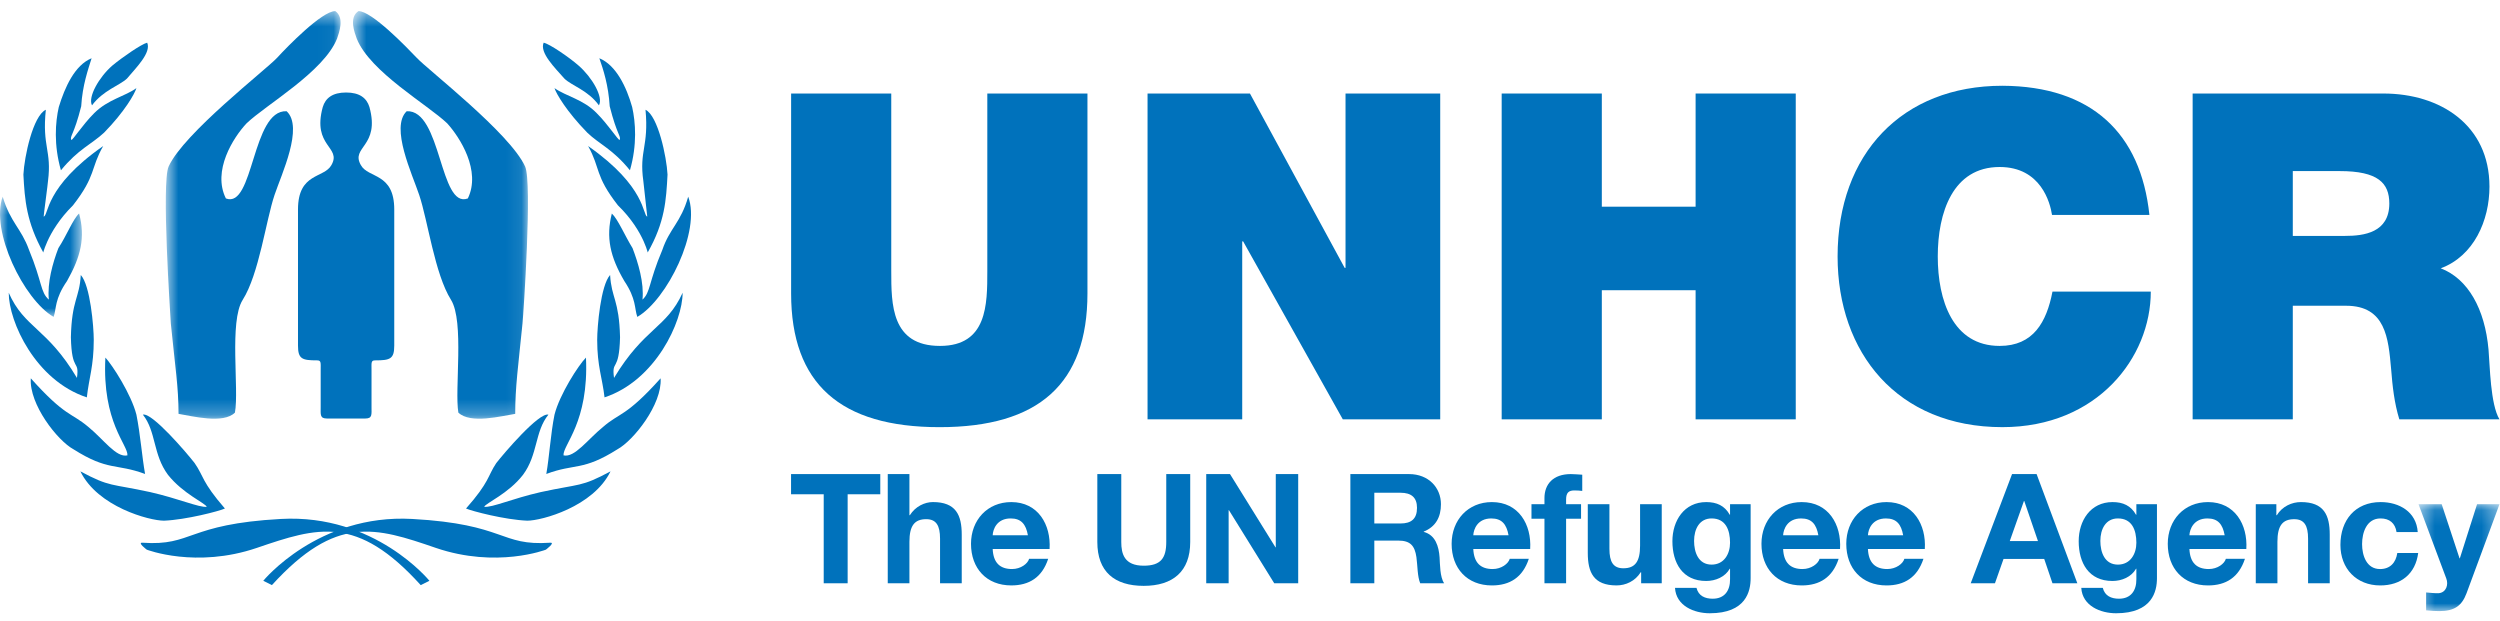 <?xml version="1.0" encoding="UTF-8"?>
<svg width="161px" height="40px" viewBox="0 0 161 40" version="1.1" xmlns="http://www.w3.org/2000/svg" xmlns:xlink="http://www.w3.org/1999/xlink">
    <!-- Generator: Sketch 55 (78076) - https://sketchapp.com -->
    <title>logo_unhcr_mobile</title>
    <desc>Created with Sketch.</desc>
    <defs>
        <polygon id="path-1" points="0.703 0.506 11.961 0.506 11.961 26.757 0.703 26.757"></polygon>
        <polygon id="path-3" points="0.649 0.506 11.916 0.506 11.916 26.757 0.649 26.757"></polygon>
        <polygon id="path-5" points="0 0.316 5.276 0.316 5.276 8.058 0 8.058"></polygon>
        <polygon id="path-7" points="0.451 0.12 5.667 0.12 5.667 7.004 0.451 7.004"></polygon>
    </defs>
    <g id="Site-Web---Mobile" stroke="none" stroke-width="1" fill="none" fill-rule="evenodd">
        <g id="HOME" transform="translate(-107, -87)">
            <g id="logo_unhcr_mobile" transform="translate(107, 87)">
                <path d="M23.53,26.952 C23.986,26.952 23.926,26.693 23.926,26.208 L23.926,23.849 C23.926,23.362 23.882,23.208 24.159,23.208 C25.125,23.208 25.39,23.118 25.39,22.255 L25.39,13.491 C25.39,11.104 23.709,11.5 23.237,10.628 C22.563,9.448 24.494,9.448 23.792,6.894 C23.614,6.314 23.161,5.957 22.289,5.957 C21.416,5.957 20.962,6.314 20.786,6.894 C20.085,9.448 22.019,9.448 21.345,10.628 C20.869,11.5 19.191,11.104 19.191,13.491 L19.191,22.255 C19.191,23.118 19.451,23.208 20.422,23.208 C20.694,23.208 20.652,23.362 20.652,23.849 L20.652,26.208 C20.652,26.693 20.593,26.952 21.051,26.952 L23.53,26.952" id="Fill-1" fill="#0072BC"></path>
                <g id="Group-5" transform="translate(9.973, 0.208)">
                    <mask id="mask-2" fill="white">
                        <use xlink:href="#path-1"></use>
                    </mask>
                    <g id="Clip-4"></g>
                    <path d="M5.905,7.736 C5.045,8.653 3.687,10.794 4.574,12.572 C6.377,13.268 6.238,6.846 8.486,6.955 C9.596,7.986 8.153,11.016 7.707,12.348 C7.153,13.993 6.711,17.438 5.656,19.105 C4.772,20.497 5.435,24.863 5.156,26.364 C4.41,27.114 2.384,26.584 1.525,26.444 C1.525,24.722 1.3,23.36 1.026,20.607 C0.999,20.052 0.415,11.544 0.887,10.515 C1.858,8.373 7.153,4.288 7.878,3.508 C8.512,2.813 10.758,0.506 11.618,0.506 C12.226,0.924 11.867,1.896 11.73,2.285 C10.87,4.427 7.153,6.539 5.905,7.736" id="Fill-3" fill="#0072BC" mask="url(#mask-2)"></path>
                </g>
                <g id="Group-8" transform="translate(22.084, 0.208)">
                    <mask id="mask-4" fill="white">
                        <use xlink:href="#path-3"></use>
                    </mask>
                    <g id="Clip-7"></g>
                    <path d="M6.716,7.736 C7.546,8.653 8.907,10.794 8.045,12.572 C6.216,13.268 6.356,6.846 4.107,6.955 C3.029,7.986 4.469,11.016 4.913,12.348 C5.468,13.993 5.913,17.438 6.963,19.105 C7.825,20.497 7.184,24.863 7.434,26.364 C8.213,27.114 10.208,26.584 11.095,26.444 C11.095,24.722 11.29,23.36 11.567,20.607 C11.622,20.052 12.204,11.544 11.733,10.515 C10.764,8.373 5.468,4.288 4.747,3.508 C4.083,2.813 1.862,0.506 1.001,0.506 C0.367,0.924 0.754,1.896 0.892,2.285 C1.753,4.427 5.468,6.539 6.716,7.736" id="Fill-6" fill="#0072BC" mask="url(#mask-4)"></path>
                </g>
                <path d="M8.176,5.06 C7.705,5.507 6.646,5.812 5.925,6.784 C5.648,6.257 6.369,4.977 7.231,4.225 C7.869,3.693 9.121,2.831 9.479,2.749 C9.758,3.389 8.759,4.365 8.176,5.06" id="Fill-9" fill="#0072BC"></path>
                <path d="M6.703,8.543 C5.899,9.292 5.038,9.601 3.924,10.967 C3.453,9.321 3.565,7.873 3.785,6.897 C4.176,5.618 4.813,4.195 5.899,3.751 C5.676,4.476 5.312,5.477 5.23,6.843 C4.76,8.711 4.479,8.766 4.592,9.016 C4.701,9.016 5.312,8.041 6.064,7.289 C6.954,6.399 8.063,6.202 8.785,5.674 C8.677,6.035 8.038,7.176 6.703,8.543" id="Fill-11" fill="#0072BC"></path>
                <path d="M2.788,16.26 C1.704,14.309 1.592,12.888 1.507,11.243 C1.564,10.103 2.12,7.457 2.952,7.068 C2.702,9.461 3.344,9.684 3.091,11.662 C3.091,11.773 2.812,13.835 2.812,13.946 C3.146,13.891 2.842,12.05 6.646,9.405 C5.816,10.854 6.202,11.3 4.701,13.223 C2.952,14.95 2.702,16.647 2.788,16.26" id="Fill-13" fill="#0072BC"></path>
                <g id="Group-17" transform="translate(0, 12.351)">
                    <mask id="mask-6" fill="white">
                        <use xlink:href="#path-5"></use>
                    </mask>
                    <g id="Clip-16"></g>
                    <path d="M4.315,5.748 C3.507,6.918 3.646,7.502 3.453,8.058 C1.533,6.945 -0.632,2.517 0.172,0.316 C0.674,1.986 1.367,2.348 1.868,3.741 C2.73,5.831 2.593,6.47 3.146,6.945 C3.034,5.859 3.396,4.576 3.76,3.629 C4.288,2.821 4.701,1.763 5.093,1.4 C5.509,2.935 5.202,4.187 4.315,5.748" id="Fill-15" fill="#0072BC" mask="url(#mask-6)"></path>
                </g>
                <path d="M6.038,21.887 C6.038,23.586 5.73,24.339 5.592,25.591 C2.285,24.506 0.562,20.717 0.562,18.852 C1.564,21.134 3.035,21.106 4.956,24.339 C5.121,23.111 4.619,24.031 4.565,21.721 C4.619,19.297 5.121,19.211 5.202,17.709 C5.816,18.376 6.038,21.052 6.038,21.887" id="Fill-18" fill="#0072BC"></path>
                <path d="M8.785,26.704 C9.038,27.958 9.147,29.436 9.343,30.523 C7.455,29.827 6.98,30.355 4.732,28.934 C3.702,28.376 1.869,26.038 1.984,24.364 C4.204,26.844 4.592,26.567 5.677,27.484 C6.676,28.294 7.48,29.492 8.206,29.326 C8.259,28.657 6.566,27.207 6.787,23.029 C7.231,23.501 8.453,25.395 8.785,26.704" id="Fill-20" fill="#0072BC"></path>
                <path d="M12.537,29.827 C13.12,30.661 12.983,31.023 14.484,32.749 C14.12,32.917 11.984,33.474 10.563,33.532 C9.622,33.532 6.287,32.639 5.177,30.355 C7.093,31.385 7.122,31.135 9.676,31.692 C11.511,32.11 12.816,32.694 13.317,32.639 C13.206,32.389 11.791,31.803 10.817,30.578 C9.842,29.269 10.065,27.792 9.202,26.704 C9.788,26.537 12.065,29.214 12.537,29.827" id="Fill-22" fill="#0072BC"></path>
                <path d="M36.346,5.06 C36.791,5.507 37.875,5.812 38.57,6.784 C38.875,6.257 38.127,4.977 37.264,4.225 C36.657,3.693 35.403,2.831 35.011,2.749 C34.735,3.389 35.734,4.365 36.346,5.06" id="Fill-24" fill="#0072BC"></path>
                <path d="M37.82,8.543 C38.598,9.292 39.461,9.601 40.568,10.967 C41.043,9.321 40.93,7.873 40.712,6.897 C40.351,5.618 39.682,4.195 38.598,3.751 C38.85,4.476 39.182,5.477 39.265,6.843 C39.737,8.711 40.015,8.766 39.904,9.016 C39.794,9.016 39.182,8.041 38.43,7.289 C37.571,6.399 36.456,6.202 35.709,5.674 C35.821,6.035 36.487,7.176 37.82,8.543" id="Fill-26" fill="#0072BC"></path>
                <path d="M41.711,16.26 C42.822,14.309 42.902,12.888 42.989,11.243 C42.931,10.103 42.375,7.457 41.571,7.068 C41.792,9.461 41.153,9.684 41.431,11.662 C41.431,11.773 41.683,13.835 41.683,13.946 C41.376,13.891 41.653,12.05 37.875,9.405 C38.682,10.854 38.291,11.3 39.794,13.223 C41.571,14.95 41.792,16.647 41.711,16.26" id="Fill-28" fill="#0072BC"></path>
                <path d="M40.207,18.099 C40.989,19.269 40.848,19.853 41.043,20.409 C42.961,19.296 45.154,14.868 44.32,12.667 C43.848,14.337 43.126,14.699 42.655,16.092 C41.766,18.182 41.903,18.821 41.376,19.296 C41.486,18.209 41.098,16.927 40.736,15.98 C40.237,15.172 39.794,14.114 39.402,13.751 C39.014,15.286 39.29,16.538 40.207,18.099" id="Fill-30" fill="#0072BC"></path>
                <path d="M38.459,21.887 C38.459,23.586 38.79,24.339 38.932,25.591 C42.212,24.506 43.961,20.717 43.961,18.852 C42.931,21.134 41.486,21.106 39.543,24.339 C39.376,23.111 39.874,24.031 39.931,21.721 C39.874,19.297 39.376,19.211 39.291,17.709 C38.683,18.376 38.459,21.052 38.459,21.887" id="Fill-32" fill="#0072BC"></path>
                <path d="M35.71,26.704 C35.458,27.958 35.375,29.436 35.182,30.523 C37.043,29.827 37.515,30.355 39.764,28.934 C40.792,28.376 42.655,26.038 42.543,24.364 C40.32,26.844 39.905,26.567 38.85,27.484 C37.848,28.294 37.015,29.492 36.291,29.326 C36.236,28.657 37.93,27.207 37.737,23.029 C37.264,23.501 36.041,25.395 35.71,26.704" id="Fill-34" fill="#0072BC"></path>
                <path d="M31.957,29.827 C31.399,30.661 31.538,31.023 30.012,32.749 C30.4,32.917 32.513,33.474 33.958,33.532 C34.875,33.532 38.209,32.639 39.318,30.355 C37.405,31.385 37.374,31.135 34.82,31.692 C32.985,32.11 31.707,32.694 31.181,32.639 C31.29,32.389 32.733,31.803 33.682,30.578 C34.652,29.269 34.431,27.792 35.318,26.704 C34.71,26.537 32.432,29.214 31.957,29.827" id="Fill-36" fill="#0072BC"></path>
                <path d="M17.511,37.681 L16.955,37.402 C16.955,37.402 20.487,33.084 26.54,33.42 C32.597,33.754 32.181,35.176 35.43,34.951 C35.792,34.924 35.153,35.399 35.153,35.399 C35.153,35.399 31.985,36.621 28.068,35.285 C24.177,33.948 21.648,33.14 17.511,37.681" id="Fill-38" fill="#0072BC"></path>
                <path d="M27.094,37.681 L27.654,37.402 C27.654,37.402 24.151,33.084 18.095,33.42 C12.011,33.754 12.428,35.176 9.178,34.951 C8.816,34.924 9.454,35.399 9.454,35.399 C9.454,35.399 12.619,36.621 16.539,35.285 C20.454,33.948 22.985,33.14 27.094,37.681" id="Fill-40" fill="#0072BC"></path>
                <path d="M70.032,18.896 C70.032,24.716 66.897,27.509 60.507,27.509 C54.114,27.509 50.948,24.716 50.948,18.896 L50.948,6.023 L57.397,6.023 L57.397,17.456 C57.397,19.6 57.397,22.277 60.534,22.277 C63.583,22.277 63.583,19.6 63.583,17.456 L63.583,6.023 L70.032,6.023 L70.032,18.896" id="Fill-42" fill="#0072BC"></path>
                <polygon id="Fill-44" fill="#0072BC" points="73.902 6.023 80.497 6.023 86.595 17.249 86.652 17.249 86.652 6.023 92.75 6.023 92.75 27.006 86.477 27.006 80.058 15.545 79.999 15.545 79.999 27.006 73.902 27.006"></polygon>
                <polygon id="Fill-46" fill="#0072BC" points="96.708 6.023 103.157 6.023 103.157 13.311 109.197 13.311 109.197 6.023 115.646 6.023 115.646 27.006 109.197 27.006 109.197 18.69 103.157 18.69 103.157 27.006 96.708 27.006"></polygon>
                <path d="M132.15,13.841 C132.033,13.076 131.446,10.755 128.777,10.755 C125.757,10.755 124.792,13.692 124.792,16.515 C124.792,19.335 125.757,22.277 128.777,22.277 C130.948,22.277 131.798,20.747 132.18,18.779 L138.511,18.779 C138.511,23.01 135.08,27.508 128.954,27.508 C122.183,27.508 118.341,22.717 118.341,16.515 C118.341,9.901 122.506,5.523 128.954,5.523 C134.698,5.551 137.866,8.58 138.422,13.841 L132.15,13.841" id="Fill-48" fill="#0072BC"></path>
                <path d="M141.206,27.007 L147.656,27.007 L147.656,19.69 L151.088,19.69 C153.637,19.69 153.812,21.777 153.989,23.776 C154.075,24.864 154.192,25.951 154.517,27.007 L160.966,27.007 C160.378,26.038 160.351,23.54 160.261,22.512 C160.027,19.895 158.943,17.956 157.184,17.279 C159.324,16.485 160.321,14.194 160.321,12.019 C160.321,8.049 157.152,6.023 153.49,6.023 L141.206,6.023 L141.206,27.007 L141.206,27.007 Z M147.656,11.018 L150.676,11.018 C153.139,11.018 153.872,11.782 153.872,13.106 C153.872,14.984 152.229,15.192 151.028,15.192 L147.656,15.192 L147.656,11.018 Z" id="Fill-50" fill="#0072BC"></path>
                <polygon id="Fill-52" fill="#0072BC" points="53.047 31.831 50.944 31.831 50.944 30.531 56.69 30.531 56.69 31.831 54.588 31.831 54.588 37.563 53.047 37.563"></polygon>
                <path d="M57.171,30.531 L58.567,30.531 L58.567,33.18 L58.595,33.18 C58.95,32.609 59.558,32.333 60.079,32.333 C61.562,32.333 61.936,33.17 61.936,34.431 L61.936,37.563 L60.539,37.563 L60.539,34.686 C60.539,33.85 60.296,33.435 59.648,33.435 C58.891,33.435 58.567,33.86 58.567,34.893 L58.567,37.563 L57.171,37.563 L57.171,30.531" id="Fill-54" fill="#0072BC"></path>
                <path d="M66.197,34.47 C66.07,33.761 65.765,33.387 65.087,33.387 C64.204,33.387 63.947,34.077 63.929,34.47 L66.197,34.47 L66.197,34.47 Z M63.929,35.356 C63.968,36.243 64.4,36.646 65.176,36.646 C65.737,36.646 66.187,36.302 66.276,35.986 L67.504,35.986 C67.11,37.189 66.276,37.701 65.126,37.701 C63.527,37.701 62.533,36.598 62.533,35.022 C62.533,33.495 63.586,32.334 65.126,32.334 C66.855,32.334 67.69,33.79 67.593,35.356 L63.929,35.356 Z" id="Fill-56" fill="#0072BC"></path>
                <path d="M76.65,34.905 C76.65,36.805 75.53,37.729 73.654,37.729 C71.768,37.729 70.668,36.815 70.668,34.905 L70.668,30.531 L72.21,30.531 L72.21,34.905 C72.21,35.672 72.407,36.431 73.654,36.431 C74.754,36.431 75.107,35.948 75.107,34.905 L75.107,30.531 L76.65,30.531 L76.65,34.905" id="Fill-58" fill="#0072BC"></path>
                <polygon id="Fill-60" fill="#0072BC" points="77.681 30.531 79.213 30.531 82.141 35.248 82.16 35.248 82.16 30.531 83.604 30.531 83.604 37.563 82.061 37.563 79.144 32.856 79.124 32.856 79.124 37.563 77.681 37.563"></polygon>
                <path d="M86.964,37.563 L88.506,37.563 L88.506,34.814 L90.048,34.814 C90.823,34.814 91.109,35.14 91.217,35.878 C91.295,36.44 91.276,37.12 91.462,37.563 L93.004,37.563 C92.73,37.167 92.738,36.34 92.709,35.899 C92.661,35.19 92.445,34.452 91.688,34.254 L91.688,34.235 C92.464,33.919 92.797,33.297 92.797,32.471 C92.797,31.409 92.003,30.531 90.745,30.531 L86.964,30.531 L86.964,37.563 L86.964,37.563 Z M88.506,31.733 L90.195,31.733 C90.882,31.733 91.255,32.03 91.255,32.707 C91.255,33.417 90.882,33.712 90.195,33.712 L88.506,33.712 L88.506,31.733 Z" id="Fill-62" fill="#0072BC"></path>
                <path d="M98.543,35.356 C98.642,33.79 97.807,32.334 96.079,32.334 C94.536,32.334 93.485,33.495 93.485,35.022 C93.485,36.597 94.478,37.702 96.079,37.702 C97.228,37.702 98.062,37.188 98.456,35.986 L97.228,35.986 C97.139,36.303 96.687,36.646 96.128,36.646 C95.353,36.646 94.919,36.243 94.88,35.356 L98.543,35.356 L98.543,35.356 Z M94.88,34.47 C94.9,34.078 95.155,33.388 96.039,33.388 C96.717,33.388 97.022,33.761 97.15,34.47 L94.88,34.47 Z" id="Fill-64" fill="#0072BC"></path>
                <path d="M99.463,33.406 L98.627,33.406 L98.627,32.471 L99.463,32.471 L99.463,32.078 C99.463,31.181 100.022,30.531 101.161,30.531 C101.407,30.531 101.663,30.561 101.897,30.571 L101.897,31.615 C101.732,31.595 101.565,31.584 101.387,31.584 C101.015,31.584 100.857,31.742 100.857,32.166 L100.857,32.471 L101.82,32.471 L101.82,33.406 L100.857,33.406 L100.857,37.563 L99.463,37.563 L99.463,33.406" id="Fill-66" fill="#0072BC"></path>
                <path d="M107.016,37.563 L105.69,37.563 L105.69,36.854 L105.66,36.854 C105.306,37.425 104.697,37.701 104.108,37.701 C102.626,37.701 102.253,36.863 102.253,35.603 L102.253,32.471 L103.647,32.471 L103.647,35.346 C103.647,36.184 103.892,36.597 104.541,36.597 C105.297,36.597 105.621,36.175 105.621,35.14 L105.621,32.471 L107.016,32.471 L107.016,37.563" id="Fill-68" fill="#0072BC"></path>
                <path d="M112.741,32.471 L111.415,32.471 L111.415,33.151 L111.396,33.151 C111.063,32.56 110.553,32.334 109.882,32.334 C108.459,32.334 107.703,33.535 107.703,34.854 C107.703,36.252 108.351,37.415 109.874,37.415 C110.482,37.415 111.093,37.158 111.396,36.627 L111.415,36.627 L111.415,37.297 C111.425,38.026 111.071,38.557 110.296,38.557 C109.805,38.557 109.383,38.379 109.254,37.858 L107.87,37.858 C107.938,39.02 109.106,39.494 110.11,39.494 C112.447,39.494 112.741,38.075 112.741,37.237 L112.741,32.471 M110.227,36.361 C109.372,36.361 109.099,35.564 109.099,34.835 C109.099,34.077 109.441,33.387 110.227,33.387 C111.13,33.387 111.415,34.125 111.415,34.952 C111.415,35.682 111.024,36.361 110.227,36.361" id="Fill-70" fill="#0072BC"></path>
                <path d="M118.498,35.356 C118.596,33.79 117.761,32.334 116.032,32.334 C114.49,32.334 113.438,33.495 113.438,35.022 C113.438,36.597 114.432,37.702 116.032,37.702 C117.181,37.702 118.016,37.188 118.409,35.986 L117.181,35.986 C117.092,36.303 116.641,36.646 116.08,36.646 C115.305,36.646 114.873,36.243 114.833,35.356 L118.498,35.356 L118.498,35.356 Z M114.833,34.47 C114.853,34.078 115.108,33.388 115.993,33.388 C116.671,33.388 116.975,33.761 117.102,34.47 L114.833,34.47 Z" id="Fill-72" fill="#0072BC"></path>
                <path d="M123.958,35.356 C124.057,33.79 123.221,32.334 121.493,32.334 C119.951,32.334 118.9,33.495 118.9,35.022 C118.9,36.597 119.891,37.702 121.493,37.702 C122.642,37.702 123.476,37.188 123.871,35.986 L122.642,35.986 C122.554,36.303 122.102,36.646 121.541,36.646 C120.766,36.646 120.334,36.243 120.295,35.356 L123.958,35.356 L123.958,35.356 Z M120.295,34.47 C120.315,34.078 120.569,33.388 121.454,33.388 C122.132,33.388 122.437,33.761 122.563,34.47 L120.295,34.47 Z" id="Fill-74" fill="#0072BC"></path>
                <path d="M126.914,37.563 L128.475,37.563 L129.027,35.997 L131.648,35.997 L132.179,37.563 L133.781,37.563 L131.157,30.531 L129.576,30.531 L126.914,37.563 Z M130.342,32.264 L130.362,32.264 L131.245,34.845 L129.429,34.845 L130.342,32.264 Z" id="Fill-76" fill="#0072BC"></path>
                <path d="M138.908,32.471 L137.582,32.471 L137.582,33.151 L137.561,33.151 C137.228,32.56 136.717,32.334 136.049,32.334 C134.624,32.334 133.868,33.535 133.868,34.854 C133.868,36.252 134.517,37.415 136.039,37.415 C136.647,37.415 137.258,37.158 137.561,36.627 L137.582,36.627 L137.582,37.297 C137.59,38.026 137.237,38.557 136.461,38.557 C135.971,38.557 135.548,38.379 135.42,37.858 L134.034,37.858 C134.105,39.02 135.274,39.494 136.275,39.494 C138.612,39.494 138.908,38.075 138.908,37.237 L138.908,32.471 M136.393,36.361 C135.539,36.361 135.263,35.564 135.263,34.835 C135.263,34.077 135.606,33.387 136.393,33.387 C137.296,33.387 137.582,34.125 137.582,34.952 C137.582,35.682 137.188,36.361 136.393,36.361" id="Fill-78" fill="#0072BC"></path>
                <path d="M144.663,35.356 C144.761,33.79 143.927,32.334 142.197,32.334 C140.654,32.334 139.604,33.495 139.604,35.022 C139.604,36.597 140.595,37.702 142.197,37.702 C143.346,37.702 144.181,37.188 144.574,35.986 L143.346,35.986 C143.257,36.303 142.807,36.646 142.246,36.646 C141.471,36.646 141.038,36.243 140.998,35.356 L144.663,35.356 L144.663,35.356 Z M140.998,34.47 C141.018,34.078 141.274,33.388 142.158,33.388 C142.836,33.388 143.141,33.761 143.268,34.47 L140.998,34.47 Z" id="Fill-80" fill="#0072BC"></path>
                <path d="M145.272,32.471 L146.597,32.471 L146.597,33.18 L146.627,33.18 C146.981,32.609 147.591,32.334 148.178,32.334 C149.661,32.334 150.035,33.17 150.035,34.431 L150.035,37.563 L148.64,37.563 L148.64,34.687 C148.64,33.85 148.396,33.436 147.747,33.436 C146.99,33.436 146.666,33.86 146.666,34.894 L146.666,37.563 L145.272,37.563 L145.272,32.471" id="Fill-82" fill="#0072BC"></path>
                <path d="M154.337,34.264 C154.249,33.692 153.885,33.387 153.306,33.387 C152.412,33.387 152.118,34.293 152.118,35.042 C152.118,35.77 152.402,36.647 153.276,36.647 C153.924,36.647 154.297,36.234 154.386,35.612 L155.732,35.612 C155.555,36.962 154.622,37.702 153.287,37.702 C151.754,37.702 150.723,36.617 150.723,35.091 C150.723,33.506 151.665,32.334 153.316,32.334 C154.514,32.334 155.615,32.964 155.702,34.264 L154.337,34.264" id="Fill-84" fill="#0072BC"></path>
                <g id="Group-88" transform="translate(155.301, 32.351)">
                    <mask id="mask-8" fill="white">
                        <use xlink:href="#path-7"></use>
                    </mask>
                    <g id="Clip-87"></g>
                    <path d="M3.545,5.851 C3.24,6.669 2.759,7.004 1.796,7.004 C1.511,7.004 1.226,6.985 0.941,6.955 L0.941,5.803 C1.207,5.822 1.481,5.863 1.756,5.851 C2.237,5.803 2.396,5.3 2.237,4.896 L0.451,0.12 L1.944,0.12 L3.093,3.606 L3.113,3.606 L4.222,0.12 L5.667,0.12 L3.545,5.851" id="Fill-86" fill="#0072BC" mask="url(#mask-8)"></path>
                </g>
            </g>
        </g>
    </g>
</svg>